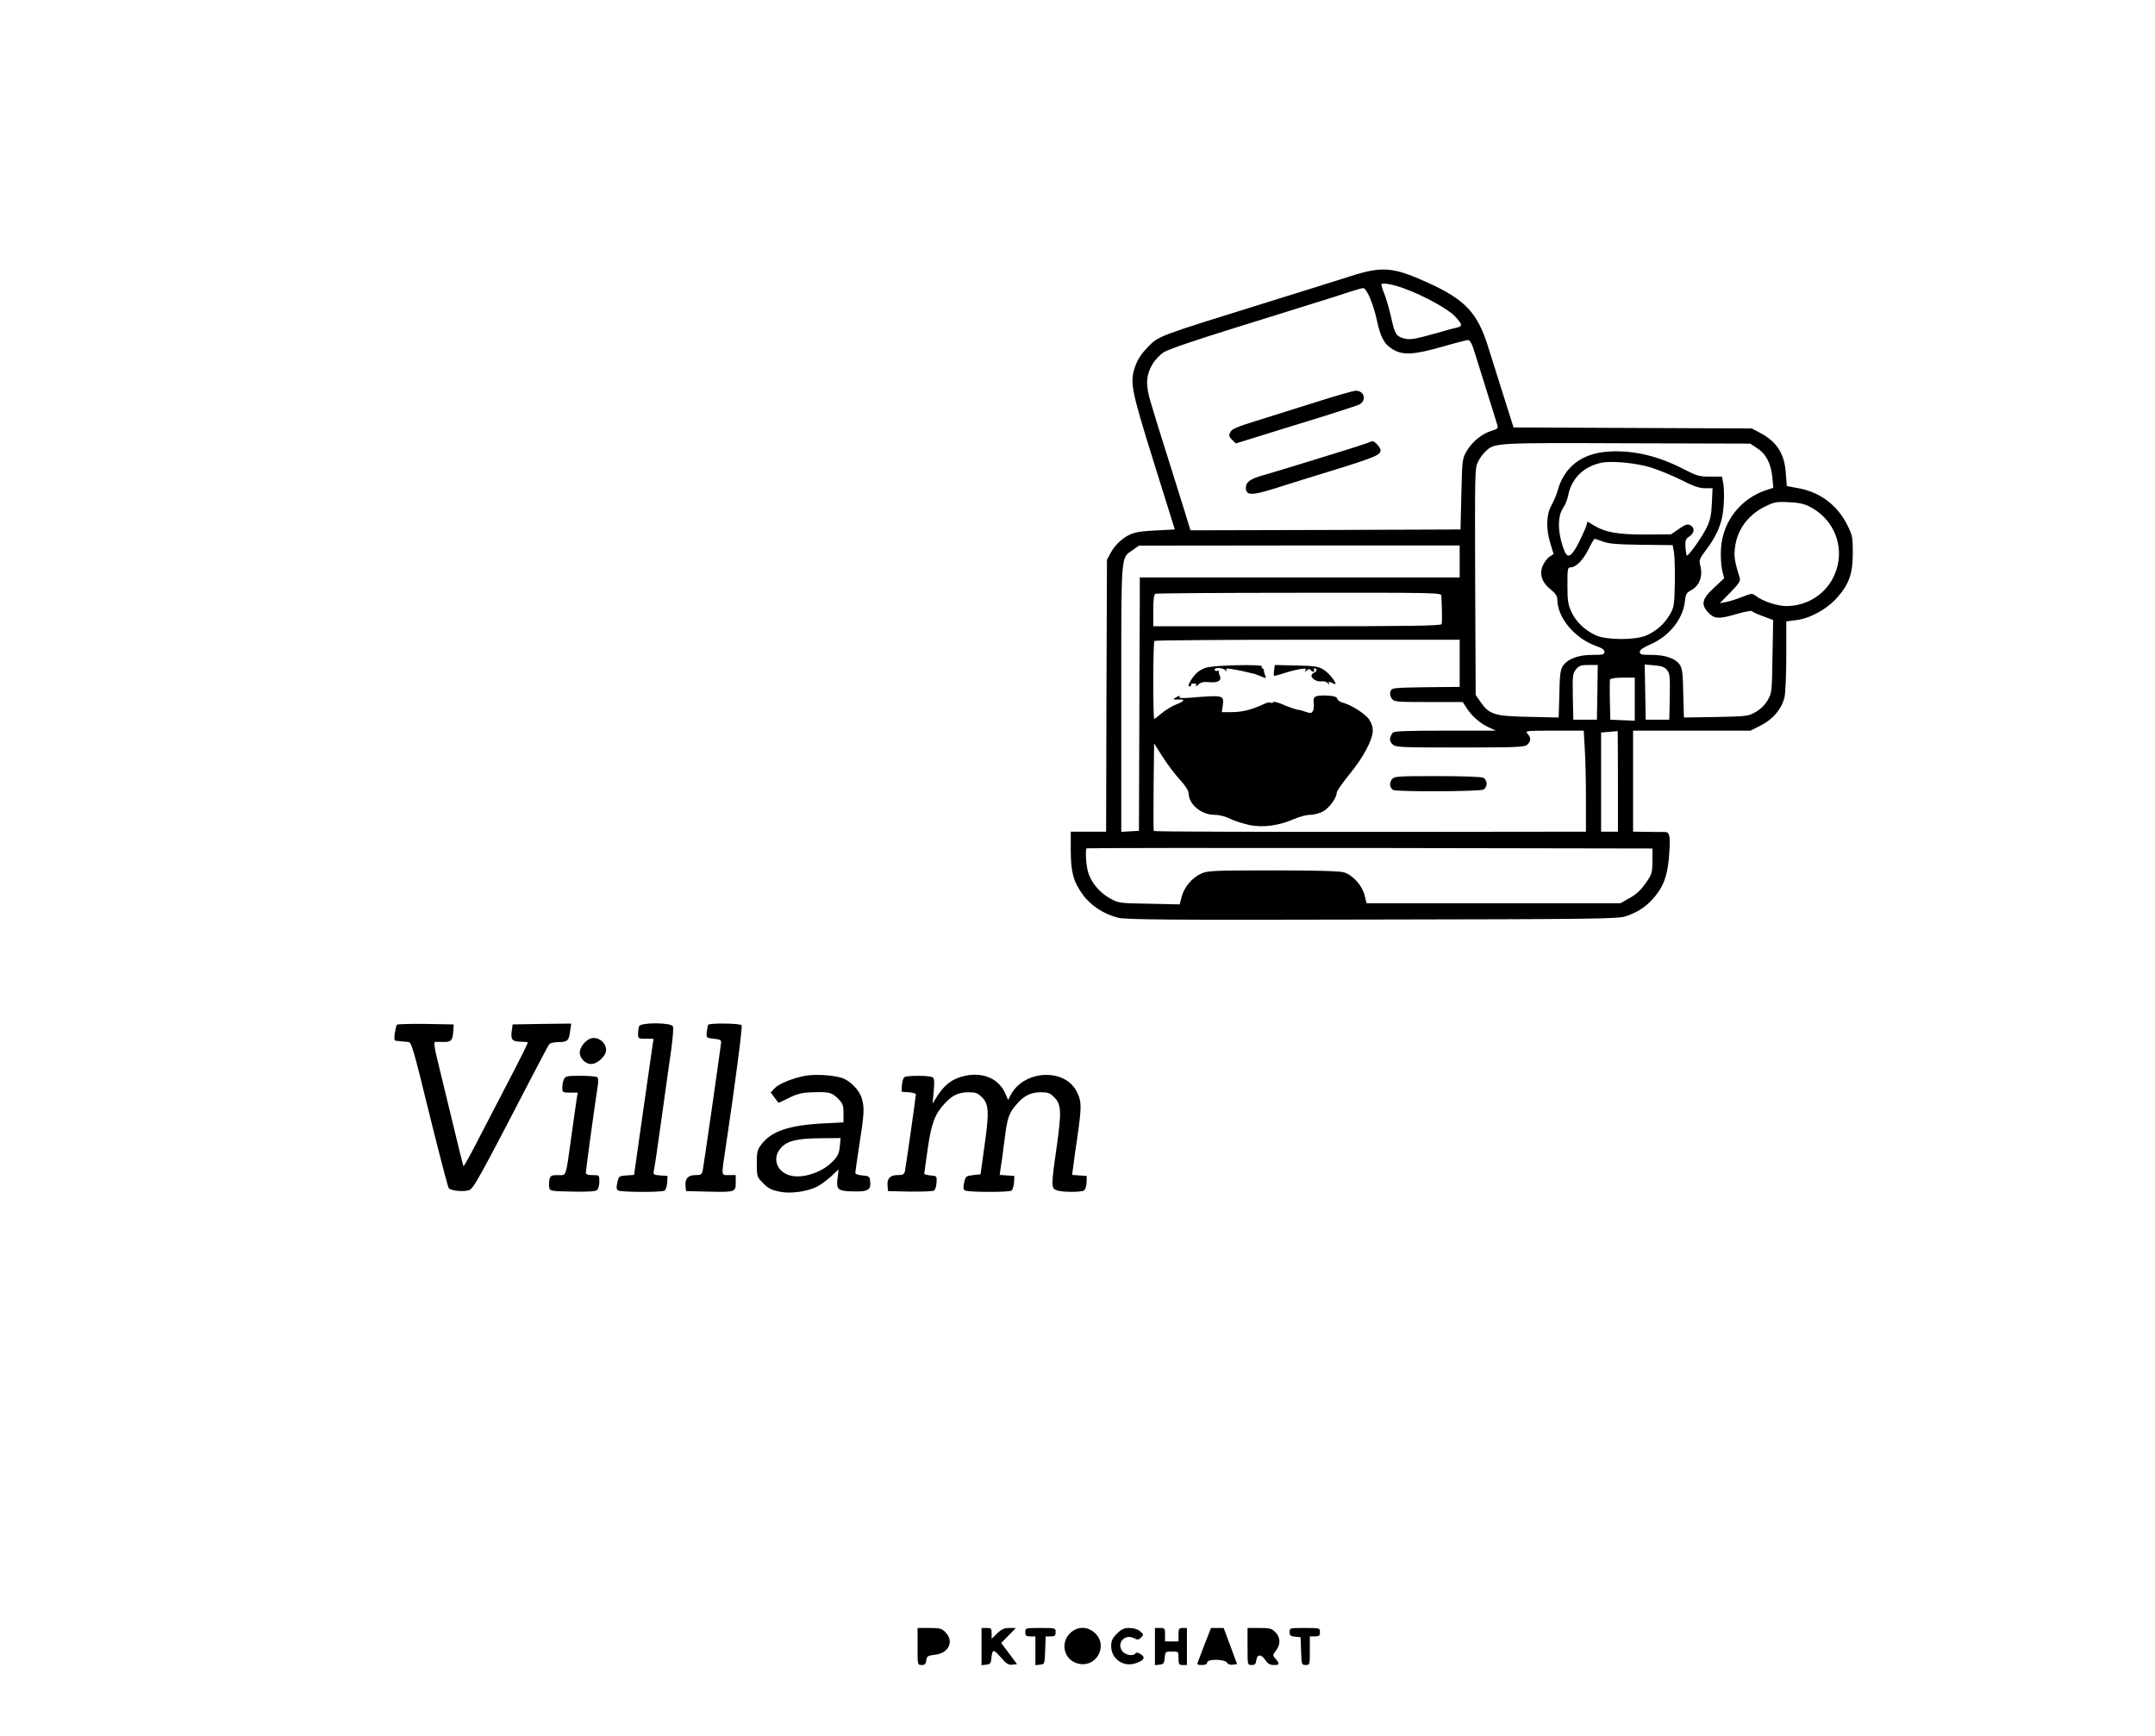 <?xml version="1.0" standalone="no"?>
<!DOCTYPE svg PUBLIC "-//W3C//DTD SVG 20010904//EN"
 "http://www.w3.org/TR/2001/REC-SVG-20010904/DTD/svg10.dtd">
<svg version="1.0" xmlns="http://www.w3.org/2000/svg"
 width="1280pt" height="1031pt" viewBox="0 0 1280 1031"
 preserveAspectRatio="xMidYMid meet">
<g transform="translate(0,1031) scale(0.1,-0.1)"
fill="#000000" stroke="none">
<path d="M8020 8669 c-69 -22 -291 -92 -495 -155 -653 -203 -641 -199 -705
-263 -38 -39 -61 -73 -75 -111 -36 -100 -29 -135 108 -575 l125 -400 -116 -6
c-123 -6 -152 -15 -211 -65 -18 -15 -42 -45 -54 -68 l-22 -41 -3 -807 -2 -808
-105 0 -105 0 0 -108 c0 -131 15 -188 70 -264 47 -66 126 -118 210 -139 46
-12 302 -14 1510 -11 1315 2 1460 4 1505 19 83 27 142 70 193 142 41 57 60
122 67 234 7 105 2 126 -28 125 -12 0 -59 0 -104 1 l-83 1 0 300 0 300 348 0
349 0 62 31 c71 36 123 97 140 166 6 23 11 134 11 247 l0 205 56 7 c84 10 183
64 244 132 73 82 95 143 95 267 0 92 -2 105 -32 165 -58 118 -162 197 -291
220 l-69 13 -6 77 c-7 114 -54 187 -151 238 l-51 27 -707 3 -708 3 -56 177
c-30 97 -74 235 -96 305 -63 200 -136 277 -355 377 -209 95 -272 100 -463 39z
m327 -75 c114 -42 260 -123 297 -165 43 -47 44 -57 9 -65 -16 -3 -57 -14 -93
-25 -160 -45 -182 -49 -222 -39 -46 13 -54 27 -77 133 -10 45 -28 105 -39 133
-12 29 -19 54 -16 57 9 9 79 -5 141 -29z m-211 -51 c14 -32 34 -94 43 -139 21
-99 45 -142 97 -171 59 -34 124 -30 289 17 76 22 146 40 155 40 11 0 23 -21
37 -67 12 -38 46 -147 76 -243 30 -96 58 -184 61 -196 5 -17 0 -23 -32 -32
-58 -17 -117 -65 -149 -119 -28 -48 -28 -50 -33 -258 l-5 -210 -802 -3 -802
-2 -36 117 c-20 65 -59 190 -87 278 -28 88 -59 187 -69 220 -10 33 -30 98 -44
145 -31 101 -29 160 10 226 14 25 44 56 66 71 26 17 184 71 432 148 216 67
439 137 497 155 58 18 137 43 175 56 39 12 76 23 83 23 7 1 25 -25 38 -56z
m2302 -896 c52 -34 81 -90 89 -171 l6 -64 -39 -12 c-156 -51 -263 -188 -272
-351 -3 -44 1 -99 7 -126 l12 -48 -60 -56 c-73 -67 -80 -101 -32 -150 36 -36
62 -37 170 -5 45 13 84 20 86 16 3 -4 32 -18 66 -30 l61 -23 -4 -216 c-3 -209
-4 -217 -28 -259 -15 -27 -42 -54 -70 -70 -44 -26 -50 -27 -237 -31 l-191 -3
-4 143 c-2 118 -6 149 -21 171 -26 37 -85 58 -167 58 -60 0 -70 2 -70 18 0 12
20 26 66 46 110 48 192 152 202 256 4 40 9 49 37 64 52 29 72 87 52 156 -6 20
0 36 34 80 54 71 84 132 98 198 12 58 15 162 5 210 l-6 31 -71 0 c-63 0 -78 4
-156 44 -152 79 -297 113 -442 105 -162 -9 -269 -90 -308 -235 -6 -23 -23 -61
-36 -85 -31 -54 -33 -140 -6 -227 l19 -62 -23 -15 c-13 -8 -31 -31 -40 -51
-24 -50 -8 -102 45 -144 29 -23 40 -40 40 -59 0 -109 103 -232 232 -278 33
-11 48 -22 48 -34 0 -16 -10 -18 -72 -18 -85 0 -147 -24 -175 -66 -15 -23 -19
-53 -21 -167 l-4 -139 -176 4 c-204 4 -235 13 -287 87 l-30 43 -3 674 c-2 648
-2 675 17 711 10 21 30 49 44 61 55 52 47 52 838 49 l735 -2 42 -28z m-638
-112 c47 -14 129 -48 184 -75 74 -38 109 -50 143 -50 l45 0 -4 -87 c-3 -69 -9
-100 -29 -143 -26 -55 -107 -170 -119 -170 -3 0 -7 22 -9 49 -2 42 1 50 24 65
30 20 33 51 5 66 -17 9 -29 5 -68 -22 l-47 -32 -155 -1 c-165 0 -236 13 -308
57 l-33 20 -6 -23 c-4 -13 -24 -59 -45 -101 -43 -85 -67 -99 -86 -50 -40 101
-43 203 -8 254 13 19 26 52 30 73 19 102 91 173 196 196 59 13 200 0 290 -26z
m948 -234 c167 -86 224 -283 129 -443 -56 -92 -157 -148 -268 -148 -52 0 -139
29 -178 59 -24 18 -25 18 -84 -5 -33 -13 -76 -27 -96 -30 l-36 -7 63 64 c48
49 61 69 56 84 -29 94 -35 126 -30 172 10 111 75 203 181 255 54 26 67 29 140
25 57 -2 92 -10 123 -26z m-1227 -208 c35 -13 84 -17 229 -19 l185 -2 8 -44
c4 -23 6 -106 5 -183 -3 -132 -5 -143 -30 -186 -33 -56 -77 -95 -138 -123 -65
-29 -235 -29 -301 0 -65 30 -119 81 -145 139 -20 43 -24 66 -24 158 0 99 1
107 19 107 32 0 75 44 107 109 16 33 32 60 35 60 4 1 26 -7 50 -16z m-851
-118 l0 -95 -950 0 -950 0 0 -157 c-1 -87 -2 -426 -3 -753 l-2 -595 -52 -3
-53 -3 0 793 c0 886 -4 830 70 882 l35 25 953 1 952 0 0 -95z m-109 -202 c5
-98 5 -160 2 -170 -4 -10 -185 -13 -859 -13 l-854 0 0 94 c0 66 4 96 13 99 6
3 391 6 855 6 795 1 842 0 843 -16z m109 -403 l0 -140 -201 -2 c-196 -3 -202
-4 -210 -24 -5 -14 -2 -29 7 -43 15 -20 23 -21 219 -21 l203 0 21 -32 c30 -49
81 -94 131 -117 l45 -21 -301 0 c-229 0 -304 -3 -311 -12 -21 -28 -22 -49 -3
-68 19 -19 35 -20 402 -20 341 0 383 2 400 17 22 20 23 41 1 65 -16 17 -10 18
159 18 l175 0 6 -107 c4 -58 7 -193 7 -300 l0 -193 -877 -1 c-1129 -1 -1686 1
-1690 5 -2 2 -2 119 -1 261 l3 259 51 -80 c28 -44 74 -105 103 -136 31 -34 51
-65 51 -79 0 -66 75 -129 153 -129 30 0 65 -9 95 -24 26 -13 78 -29 115 -37
82 -16 174 -3 263 36 31 14 74 25 96 25 22 0 57 9 78 21 37 21 80 81 80 112 0
8 33 56 74 106 83 101 138 204 140 260 0 23 -8 48 -22 68 -24 34 -108 87 -156
99 -16 4 -31 14 -33 23 -3 11 -18 17 -54 19 -76 4 -92 -4 -86 -41 2 -18 1 -40
-4 -49 -9 -16 -15 -17 -56 -2 -10 4 -27 8 -38 9 -11 2 -47 14 -80 28 -33 15
-62 22 -63 16 -2 -5 -8 -6 -14 -3 -5 4 -21 1 -34 -5 -82 -38 -133 -51 -203
-51 l-54 0 6 40 c8 62 5 62 -201 45 -44 -3 -61 -1 -56 6 4 8 0 7 -15 0 -28
-15 -27 -18 9 -16 43 3 37 -10 -13 -29 -24 -9 -62 -32 -85 -51 -22 -19 -43
-35 -46 -35 -8 0 -8 455 1 463 3 4 413 7 910 7 l903 0 0 -140z m818 -172 l-3
-163 -70 0 -70 0 -3 136 c-2 125 -1 138 18 162 19 23 29 27 76 27 l54 0 -2
-162z m414 132 c16 -20 18 -39 16 -159 l-3 -136 -70 0 -70 0 -3 164 -3 164 57
-5 c44 -4 62 -10 76 -28z m-192 -173 l0 -128 -72 3 -73 3 -3 114 c-1 63 -1
120 1 125 3 6 35 11 76 11 l71 0 0 -128z m-100 -487 l0 -300 -50 0 -50 0 0
294 0 295 48 4 c26 2 48 4 50 5 1 1 2 -133 2 -298z m205 -475 c-1 -70 -3 -78
-40 -131 -28 -40 -57 -67 -95 -88 l-55 -31 -754 0 -754 0 -12 48 c-15 59 -70
119 -124 136 -26 7 -164 11 -422 11 -350 0 -388 -2 -424 -19 -54 -24 -102 -81
-116 -137 l-12 -46 -181 4 c-180 3 -181 3 -235 33 -62 34 -115 99 -130 162
-11 41 -15 126 -7 134 2 2 760 3 1683 2 l1678 -3 0 -75z"/>
<path d="M7815 7921 c-116 -36 -275 -86 -354 -111 -116 -36 -146 -49 -154 -68
-9 -19 -7 -27 11 -44 l22 -22 352 109 c194 59 365 114 381 122 47 24 31 84
-22 82 -15 -1 -121 -31 -236 -68z"/>
<path d="M8120 7678 c-14 -5 -83 -28 -155 -50 -71 -22 -159 -49 -195 -60 -36
-11 -94 -29 -130 -40 -36 -11 -96 -29 -135 -40 -80 -23 -105 -41 -105 -75 0
-46 34 -47 160 -8 63 20 142 45 175 55 441 135 465 144 465 177 0 14 -35 53
-47 52 -5 0 -19 -5 -33 -11z"/>
<path d="M7163 6344 c-41 -14 -66 -36 -92 -79 -13 -23 -15 -32 -5 -32 7 0 11
4 8 9 -3 4 4 8 16 8 14 0 19 -4 14 -12 -4 -7 2 -5 14 6 16 14 32 17 66 14 51
-5 74 10 61 39 -5 10 -7 22 -6 26 1 5 -3 6 -8 3 -5 -4 -12 -2 -15 3 -11 16 42
18 60 2 10 -10 14 -11 9 -2 -6 11 1 12 36 6 24 -4 62 -11 84 -17 22 -6 40 -9
40 -9 0 1 17 -5 39 -14 37 -16 38 -16 31 2 -4 10 -8 24 -8 31 0 6 -4 12 -9 12
-5 0 -6 5 -2 11 9 15 -287 8 -333 -7z"/>
<path d="M7568 6330 c-3 -17 -3 -32 -1 -34 2 -2 27 5 56 14 29 10 72 21 96 25
35 6 42 5 35 -6 -6 -12 -5 -12 8 -1 11 9 18 10 23 2 3 -5 11 -10 16 -10 6 0 7
5 4 10 -3 6 -1 10 4 10 16 0 13 -20 -4 -26 -38 -15 2 -57 47 -51 13 2 29 -3
36 -12 8 -9 11 -10 7 -3 -8 15 0 15 25 2 37 -20 -18 57 -58 82 -33 20 -51 23
-163 25 l-127 3 -4 -30z"/>
<path d="M8266 5679 c-15 -22 -11 -48 8 -61 17 -12 514 -10 537 2 11 6 19 21
19 35 0 14 -8 29 -19 35 -12 6 -118 10 -275 10 -248 0 -255 -1 -270 -21z"/>
<path d="M2357 4223 c-3 -5 -8 -27 -12 -50 -5 -33 -3 -43 7 -45 44 -5 55 -6
73 -7 19 -1 31 -42 125 -427 58 -235 110 -433 115 -441 12 -16 90 -24 122 -12
26 10 59 69 383 694 46 88 87 166 93 173 5 6 28 12 51 12 56 0 65 8 72 63 l7
47 -174 -2 -174 -3 -6 -43 c-6 -49 4 -59 60 -60 18 0 35 -2 36 -4 2 -2 -50
-107 -116 -233 -66 -127 -152 -292 -191 -368 -39 -76 -73 -136 -75 -134 -2 3
-33 125 -68 273 -36 148 -76 313 -89 367 -16 66 -20 97 -12 98 6 1 27 0 46 0
48 -2 58 7 62 59 l3 45 -167 3 c-91 1 -169 -1 -171 -5z"/>
<path d="M3796 4214 c-3 -9 -6 -29 -6 -45 0 -28 2 -29 46 -29 l46 0 -5 -32
c-3 -18 -29 -200 -58 -405 l-53 -372 -45 -3 c-44 -3 -46 -4 -54 -42 -7 -29 -6
-40 4 -47 17 -11 260 -12 277 -1 7 5 13 26 15 48 l2 39 -43 3 c-41 3 -43 5
-38 30 4 15 24 155 46 312 22 157 47 339 57 406 9 66 14 128 10 137 -9 24
-192 25 -201 1z"/>
<path d="M4207 4223 c-3 -5 -7 -24 -9 -43 -3 -35 -3 -35 42 -40 38 -4 45 -8
43 -25 -9 -72 -104 -735 -109 -757 -5 -25 -10 -28 -44 -28 -44 0 -63 -22 -58
-68 l3 -27 125 -3 c167 -4 170 -3 170 53 l0 45 -40 0 c-48 0 -46 -11 -20 163
53 352 101 718 95 727 -7 12 -191 14 -198 3z"/>
<path d="M3505 4140 c-27 -11 -52 -40 -60 -70 -9 -37 27 -80 66 -80 38 0 89
48 89 83 0 47 -53 85 -95 67z"/>
<path d="M4783 3920 c-75 -14 -156 -47 -182 -74 l-23 -25 22 -30 c12 -17 23
-31 25 -31 3 0 30 13 62 29 41 21 76 30 118 32 116 5 134 2 171 -35 30 -30 34
-40 34 -88 l0 -55 -122 -6 c-201 -11 -306 -46 -365 -124 -25 -33 -28 -45 -28
-114 0 -73 2 -80 30 -109 38 -40 53 -48 114 -60 61 -11 158 3 213 31 22 11 60
39 85 62 l44 41 -6 -50 c-9 -71 0 -79 95 -81 88 -2 105 9 98 65 -3 24 -8 27
-45 30 -25 2 -43 8 -43 15 0 7 12 84 25 172 28 180 30 213 14 270 -14 51 -73
110 -124 124 -59 16 -153 21 -212 11z m205 -421 c-4 -41 -12 -57 -43 -89 -66
-67 -186 -105 -259 -80 -74 24 -99 101 -50 159 37 44 97 59 238 60 l119 1 -5
-51z"/>
<path d="M5733 3920 c-76 -16 -125 -53 -172 -130 l-22 -35 7 74 c5 57 4 75 -7
82 -17 11 -150 12 -167 1 -7 -5 -13 -26 -15 -48 l-2 -39 43 -3 c23 -2 42 -7
42 -12 0 -14 -60 -433 -65 -457 -5 -19 -12 -23 -45 -23 -45 0 -63 -22 -58 -68
l3 -27 130 -3 c72 -1 136 2 143 6 7 5 13 26 15 48 2 38 1 39 -35 42 -21 2 -38
6 -38 10 0 4 9 70 20 146 22 152 41 205 99 269 46 51 84 69 144 69 42 0 54 -4
80 -30 41 -41 43 -89 14 -292 l-23 -165 -44 -5 c-42 -5 -45 -7 -53 -44 -7 -29
-6 -40 4 -47 17 -11 260 -12 277 -1 7 5 13 26 15 48 l2 39 -44 3 -43 3 5 37
c4 20 14 96 23 167 17 138 26 164 76 220 42 48 82 67 141 67 41 0 54 -4 79
-30 42 -42 44 -84 14 -297 -33 -230 -33 -243 0 -255 31 -12 144 -13 163 -1 7
5 14 26 15 47 l1 39 -43 3 -44 3 7 52 c3 29 15 112 26 185 23 165 23 196 0
247 -25 56 -71 91 -134 105 -107 22 -218 -26 -264 -114 l-15 -30 -15 35 c-38
90 -130 132 -240 109z"/>
<path d="M3350 3901 c-5 -11 -10 -33 -10 -50 0 -30 1 -31 46 -31 l46 0 -6 -32
c-3 -18 -17 -116 -31 -218 -36 -263 -29 -240 -81 -240 -38 0 -44 -3 -50 -24
-3 -13 -4 -35 -2 -47 3 -24 5 -24 137 -27 90 -2 138 1 147 9 8 6 14 29 14 50
0 39 0 39 -40 39 -30 0 -40 4 -40 16 0 16 53 403 69 504 6 39 6 57 -3 62 -6 4
-50 8 -98 8 -76 0 -89 -2 -98 -19z"/>
<path d="M5450 530 c0 -110 0 -110 24 -110 19 0 25 6 28 28 3 24 8 28 52 33
82 9 115 81 61 134 -21 22 -33 25 -95 25 l-70 0 0 -110z"/>
<path d="M5830 529 l0 -110 28 3 c22 2 28 9 30 33 6 61 11 62 55 12 35 -40 47
-48 70 -45 l28 3 -47 63 -47 63 44 45 43 44 -39 0 c-30 0 -46 -7 -72 -32 l-33
-32 0 32 c0 29 -3 32 -30 32 l-30 0 0 -111z"/>
<path d="M6090 615 c0 -21 5 -25 30 -25 l30 0 0 -86 0 -85 28 3 c27 3 27 4 30
86 l3 82 29 0 c25 0 30 4 30 25 0 25 -1 25 -90 25 -89 0 -90 0 -90 -25z"/>
<path d="M6360 613 c-64 -57 -43 -159 38 -183 113 -34 191 108 101 184 -43 36
-98 35 -139 -1z"/>
<path d="M6634 606 c-27 -27 -34 -42 -34 -74 0 -75 72 -126 144 -102 51 17 62
34 32 54 -15 10 -27 12 -31 6 -13 -21 -64 -11 -81 15 -32 49 20 102 72 74 21
-11 27 -10 42 5 16 16 16 18 -7 37 -14 12 -38 19 -63 19 -32 0 -47 -7 -74 -34z"/>
<path d="M6860 529 l0 -110 28 3 c23 3 27 8 30 41 3 36 4 37 43 37 39 0 39 0
39 -40 0 -36 3 -40 25 -40 l25 0 0 110 0 110 -25 0 c-22 0 -25 -4 -25 -40 l0
-40 -40 0 -40 0 0 40 c0 38 -2 40 -30 40 l-30 0 0 -111z"/>
<path d="M7157 548 c-19 -51 -39 -101 -42 -110 -6 -15 -2 -18 24 -18 21 0 31
5 31 15 0 22 105 21 118 -1 5 -10 19 -14 34 -12 l26 3 -40 108 -40 107 -38 0
-37 0 -36 -92z"/>
<path d="M7410 530 c0 -110 0 -110 24 -110 19 0 25 6 28 27 4 38 29 39 53 3
16 -23 27 -30 53 -30 34 0 35 6 4 42 -13 15 -12 20 7 44 28 36 27 79 -4 109
-21 22 -33 25 -95 25 l-70 0 0 -110z"/>
<path d="M7660 616 c0 -21 6 -25 33 -28 l32 -3 3 -82 c3 -81 3 -83 27 -83 25
0 25 1 25 85 l0 85 30 0 c25 0 30 4 30 25 0 25 -1 25 -90 25 -89 0 -90 0 -90
-24z"/>
</g>
</svg>
